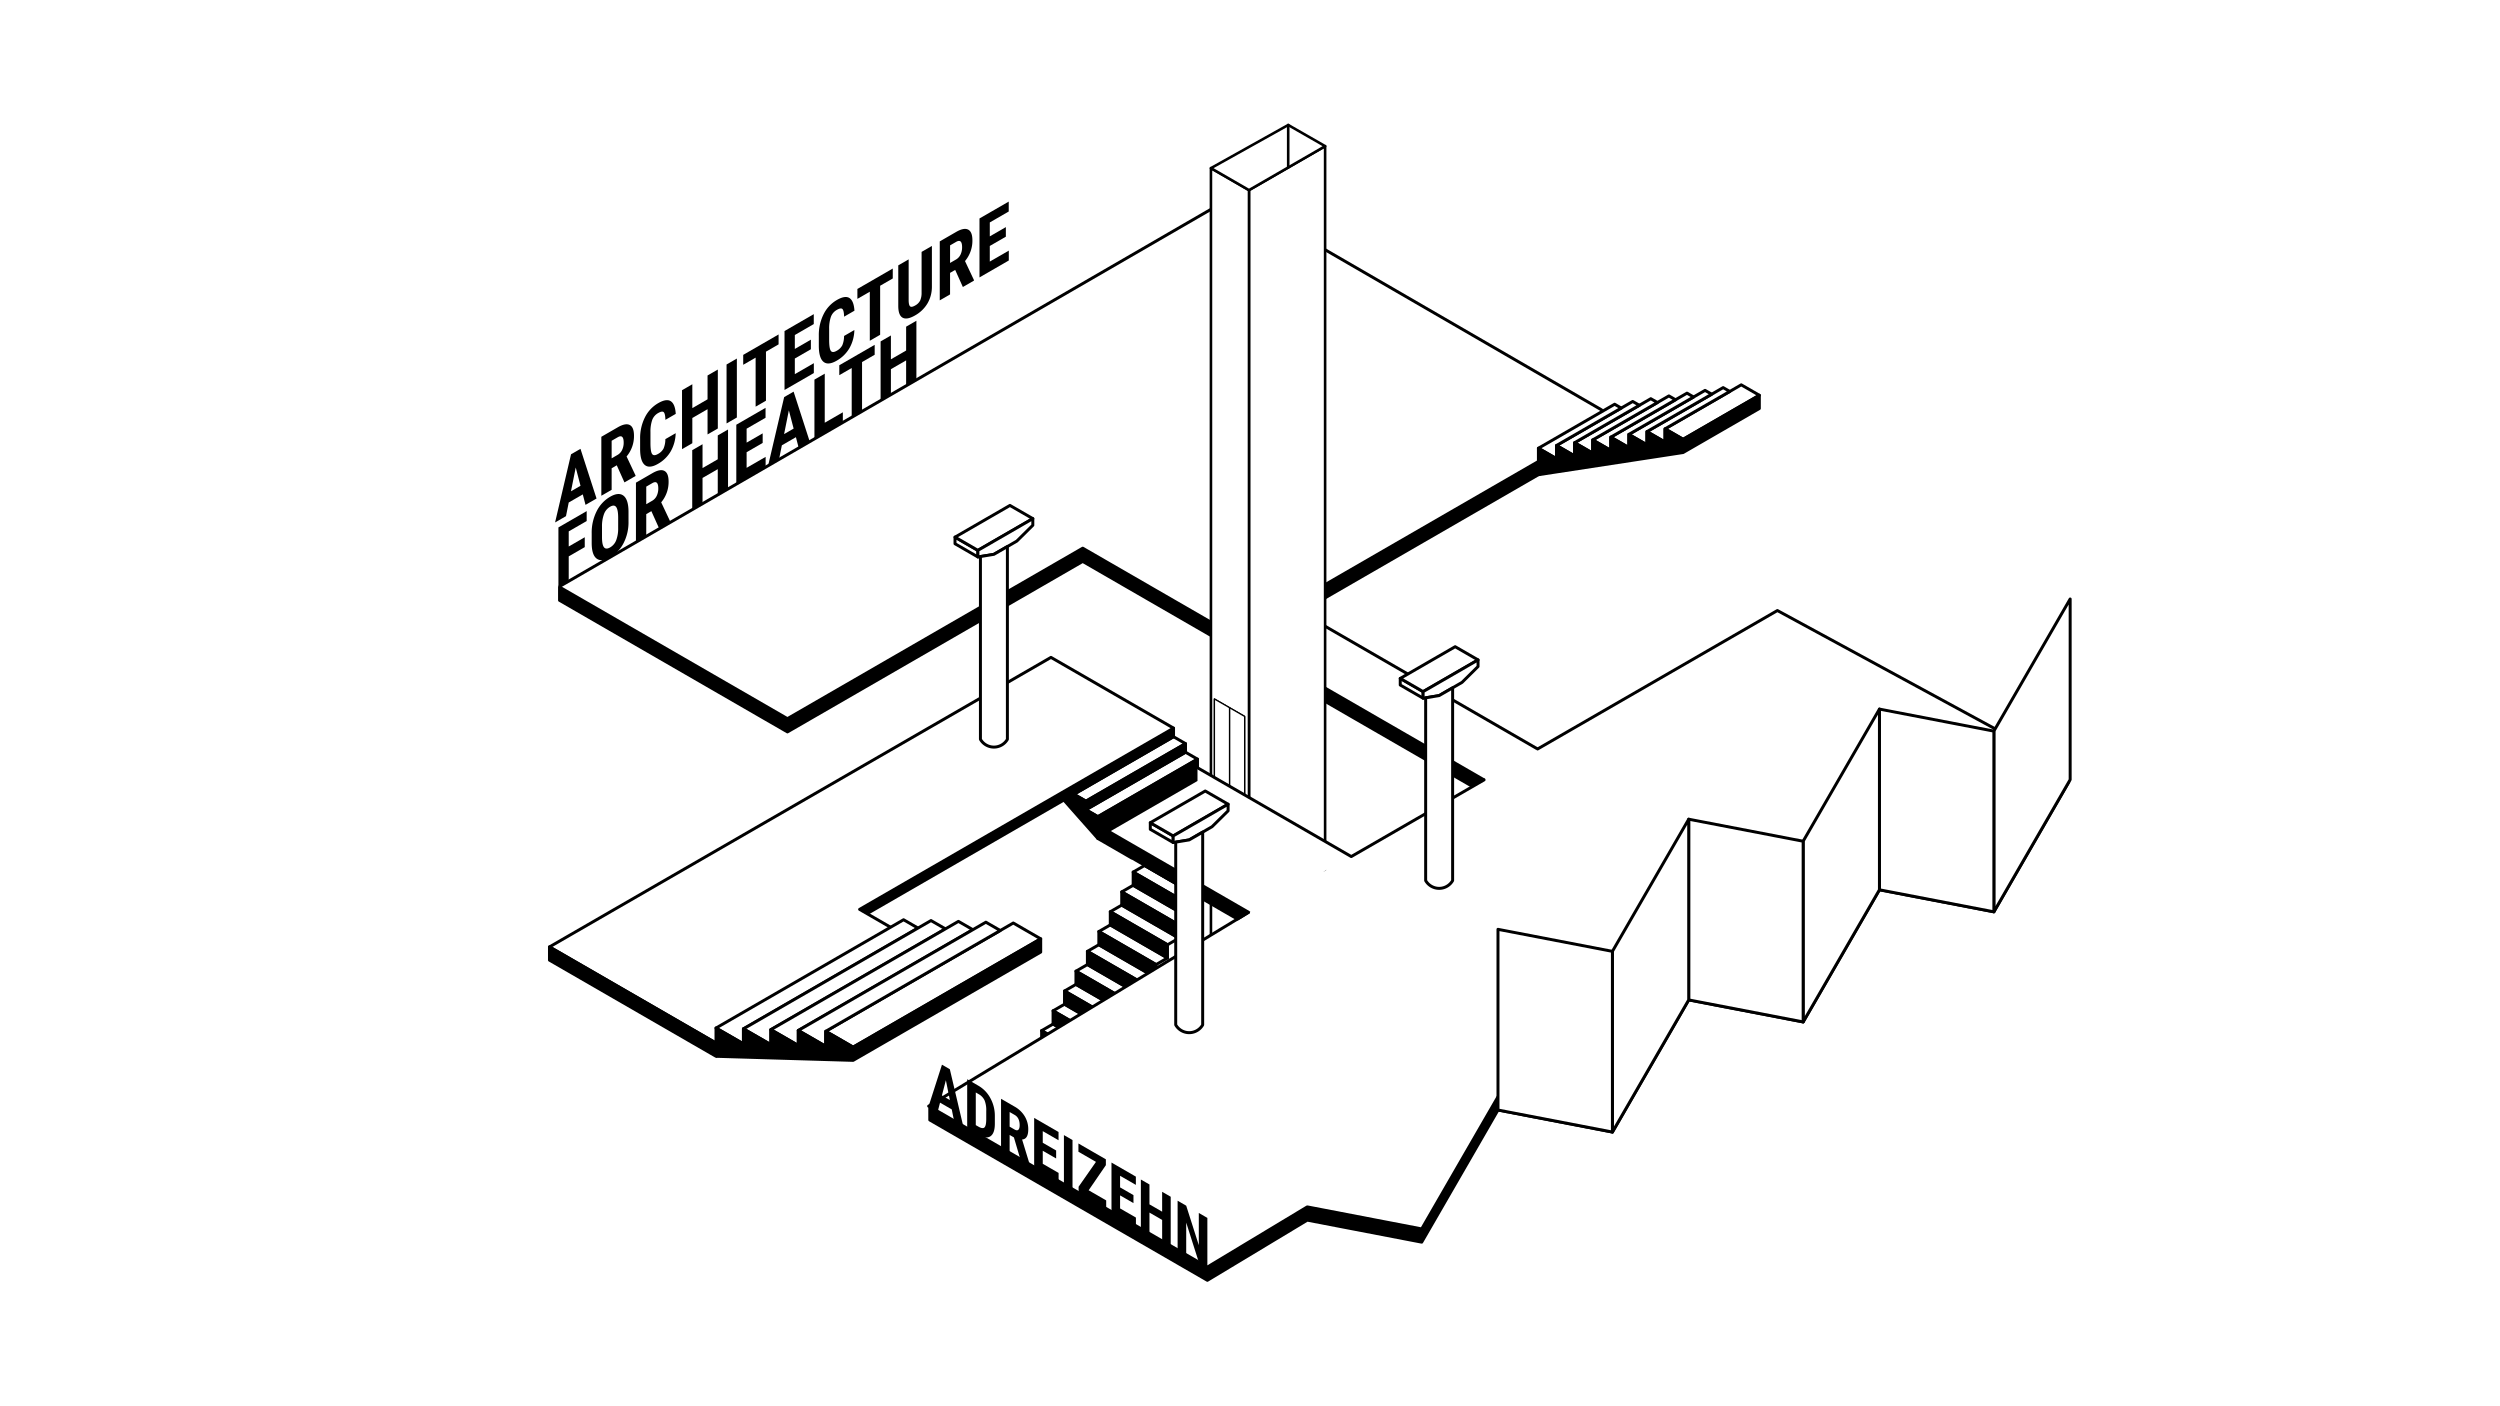 <svg xmlns="http://www.w3.org/2000/svg" xmlns:xlink="http://www.w3.org/1999/xlink" width="1920" height="1080" viewBox="0 0 1920 1080">
  <rect x="0" y="0" width="1920" height="1080" fill="#808080" stroke="none"/>
  <defs>
    <clipPath id="clip-TU_IfA_-_E05_ISO_1">
      <rect width="1920" height="1080"/>
    </clipPath>
  </defs>
  <g id="TU_IfA_-_E05_ISO_1" data-name="TU IfA - E05 ISO – 1" clip-path="url(#clip-TU_IfA_-_E05_ISO_1)">
    <rect width="1920" height="1080" fill="#fff"/>
    <g id="Group_6698" data-name="Group 6698" transform="translate(18.383 -6.406)">
      <g id="_05_STAIR_DOWN" data-name="05_STAIR DOWN" transform="translate(764.007 660.94)">
        <path id="Path_19910" data-name="Path 19910" d="M8456.193,852.931v10.148l43.943,25.371V878.3Z" transform="translate(-8456.193 -685.489)" stroke="#000" stroke-linejoin="round" stroke-width="2.288" fill-rule="evenodd"/>
        <path id="Path_19911" data-name="Path 19911" d="M8590.988,720.763l8.789-5.074-43.942-25.371-8.789,5.074Z" transform="translate(-8459.165 -680.17)" fill="#fff" stroke="#000" stroke-linejoin="round" stroke-width="2.288" fill-rule="evenodd"/>
        <path id="Path_19912" data-name="Path 19912" d="M8537.96,711.129,8581.9,736.5l8.787-5.074-43.942-25.371Z" transform="translate(-8458.868 -680.685)" fill="#fff" stroke="#000" stroke-linejoin="round" stroke-width="2.288" fill-rule="evenodd"/>
        <path id="Path_19913" data-name="Path 19913" d="M8581.607,747.162l-43.943-25.371-8.788,5.074,43.943,25.371,8.788-5.074Z" transform="translate(-8458.571 -681.199)" fill="#fff" stroke="#000" stroke-linejoin="round" stroke-width="2.288" fill-rule="evenodd"/>
        <path id="Path_19914" data-name="Path 19914" d="M8519.79,742.6l43.943,25.371,8.788-5.074-43.942-25.371Z" transform="translate(-8458.273 -681.714)" fill="#fff" stroke="#000" stroke-linejoin="round" stroke-width="2.288" fill-rule="evenodd"/>
        <path id="Path_19915" data-name="Path 19915" d="M8554.648,783.71l8.788-5.074-43.943-25.371-8.788,5.074Z" transform="translate(-8457.977 -682.229)" fill="#fff" stroke="#000" stroke-linejoin="round" stroke-width="2.288" fill-rule="evenodd"/>
        <path id="Path_19916" data-name="Path 19916" d="M8545.563,799.447l8.788-5.074L8510.408,769l-8.789,5.074Z" transform="translate(-8457.68 -682.744)" fill="#fff" stroke="#000" stroke-linejoin="round" stroke-width="2.288" fill-rule="evenodd"/>
        <path id="Path_19917" data-name="Path 19917" d="M8545.266,810.109l-43.943-25.371-8.788,5.074,43.943,25.371,8.788-5.074Z" transform="translate(-8457.382 -683.258)" fill="#fff" stroke="#000" stroke-linejoin="round" stroke-width="2.288" fill-rule="evenodd"/>
        <path id="Path_19918" data-name="Path 19918" d="M8536.181,825.846l-43.942-25.371-8.789,5.074,43.942,25.371,8.789-5.074Z" transform="translate(-8457.085 -683.773)" fill="#fff" stroke="#000" stroke-linejoin="round" stroke-width="2.288" fill-rule="evenodd"/>
        <path id="Path_19919" data-name="Path 19919" d="M8474.363,821.286l43.944,25.371,8.787-5.074-43.942-25.371Z" transform="translate(-8456.788 -684.288)" fill="#fff" stroke="#000" stroke-linejoin="round" stroke-width="2.288" fill-rule="evenodd"/>
        <path id="Path_19920" data-name="Path 19920" d="M8509.223,862.393l8.787-5.074-43.943-25.371-8.788,5.074Z" transform="translate(-8456.49 -684.803)" fill="#fff" stroke="#000" stroke-linejoin="round" stroke-width="2.288" fill-rule="evenodd"/>
        <path id="Path_19921" data-name="Path 19921" d="M8464.982,847.685l-8.789,5.074,43.943,25.371,8.788-5.074Z" transform="translate(-8456.193 -685.317)" fill="#fff" stroke="#000" stroke-linejoin="round" stroke-width="2.288" fill-rule="evenodd"/>
        <path id="Path_19922" data-name="Path 19922" d="M8465.278,837.194v10.148l43.944,25.371V862.565Z" transform="translate(-8456.49 -684.974)" stroke="#000" stroke-linejoin="round" stroke-width="2.288" fill-rule="evenodd"/>
        <path id="Path_19923" data-name="Path 19923" d="M8474.363,821.457v10.148l43.944,25.371V846.828Z" transform="translate(-8456.788 -684.459)" stroke="#000" stroke-linejoin="round" stroke-width="2.288" fill-rule="evenodd"/>
        <path id="Path_19924" data-name="Path 19924" d="M8483.449,805.721v10.148l43.942,25.371V831.092Z" transform="translate(-8457.085 -683.945)" stroke="#000" stroke-linejoin="round" stroke-width="2.288" fill-rule="evenodd"/>
        <path id="Path_19925" data-name="Path 19925" d="M8492.534,789.984v10.148l43.943,25.371V815.355Z" transform="translate(-8457.382 -683.43)" stroke="#000" stroke-linejoin="round" stroke-width="2.288" fill-rule="evenodd"/>
        <path id="Path_19926" data-name="Path 19926" d="M8501.619,774.247v10.148l43.944,25.371V799.618Z" transform="translate(-8457.68 -682.915)" stroke="#000" stroke-linejoin="round" stroke-width="2.288" fill-rule="evenodd"/>
        <path id="Path_19927" data-name="Path 19927" d="M8510.705,758.51v10.148l43.943,25.371V783.881Z" transform="translate(-8457.977 -682.4)" stroke="#000" stroke-linejoin="round" stroke-width="2.288" fill-rule="evenodd"/>
        <path id="Path_19928" data-name="Path 19928" d="M8519.79,742.774v10.148l43.943,25.371V768.145Z" transform="translate(-8458.273 -681.886)" stroke="#000" stroke-linejoin="round" stroke-width="2.288" fill-rule="evenodd"/>
        <path id="Path_19929" data-name="Path 19929" d="M8528.876,727.037v10.148l43.943,25.371V752.408Z" transform="translate(-8458.571 -681.371)" stroke="#000" stroke-linejoin="round" stroke-width="2.288" fill-rule="evenodd"/>
        <path id="Path_19930" data-name="Path 19930" d="M8537.96,711.3v10.148l43.944,25.371V736.671Z" transform="translate(-8458.868 -680.856)" stroke="#000" stroke-linejoin="round" stroke-width="2.288" fill-rule="evenodd"/>
        <path id="Path_19931" data-name="Path 19931" d="M8547.046,695.563v10.148l43.942,25.371V720.934Z" transform="translate(-8459.165 -680.341)" stroke="#000" stroke-linejoin="round" stroke-width="2.288" fill-rule="evenodd"/>
        <path id="Path_19932" data-name="Path 19932" d="M8556.132,679.827v10.148l43.943,25.371V705.2Z" transform="translate(-8459.463 -679.827)" stroke="#000" stroke-linejoin="round" stroke-width="2.288" fill-rule="evenodd"/>
      </g>
      <g id="_05_FLUR_STAIR" data-name="05_FLUR_STAIR" transform="translate(782.52 572.211)">
        <path id="Path_19933" data-name="Path 19933" d="M8509.2,637.587l-9.2-5.314,76.512-44.174,9.2,5.314Z" transform="translate(-8476.14 -588.098)" fill="#fff" stroke="#000" stroke-linejoin="round" stroke-width="2.288" fill-rule="evenodd"/>
        <path id="Path_19934" data-name="Path 19934" d="M8518.715,649.9l-9.2-5.314,76.513-44.174,9.2,5.314Z" transform="translate(-8476.451 -588.501)" fill="#fff" stroke="#000" stroke-linejoin="round" stroke-width="2.288" fill-rule="evenodd"/>
        <path id="Path_19935" data-name="Path 19935" d="M8517.6,666.839l-42.264-47.758,23.856,13.774,9.2,5.314v6.594l9.2,5.314,76.513-44.174v16.762Z" transform="translate(-8475.333 -588.681)" stroke="#000" stroke-linejoin="round" stroke-width="2.288" fill-rule="evenodd"/>
        <path id="Path_19936" data-name="Path 19936" d="M8586.023,600.186v-6.594l-76.512,44.174v6.594Z" transform="translate(-8476.451 -588.278)" stroke="#000" stroke-linejoin="round" stroke-width="2.288" fill-rule="evenodd"/>
      </g>
      <g id="_05_FLUR_02" data-name="05_FLUR 02" transform="translate(930.45 471.373)">
        <path id="Path_19937" data-name="Path 19937" d="M8669.42,483.85,8860.307,594.1l-41.116,23.738L8628.266,507.611l41.154-23.761" transform="translate(-8628.266 -483.85)" fill="#fff" fill-rule="evenodd"/>
        <line id="Line_7310" data-name="Line 7310" x1="190.886" y1="110.253" transform="translate(41.155)" stroke="#000" stroke-linecap="round" stroke-linejoin="round" stroke-width="2.288"/>
      </g>
      <path id="_05_ARCH_FOR_HEALTH_FLOOR" data-name="05_ARCH FOR HEALTH_FLOOR" d="M8901.915,328.9,8685.79,204.115l-63.72-36.788-12.474-7.2-21.567,12.452L8091.615,459.182,8266.63,560.228,8493.409,429.3l117.3,67.725Z" transform="translate(-7680.262 -1.888)" fill="#fff" fill-rule="evenodd"/>
      <g id="_05_ARCH_FOR_HEALTH_" data-name="05_ARCH FOR HEALTH_" transform="translate(411.353 327.007)">
        <path id="Path_19939" data-name="Path 19939" d="M8091.615,468.285v10.168L8266.63,579.5l226.779-130.931,299.422,172.871,8.806-5.084L8493.409,438.4,8266.63,569.33Z" transform="translate(-8091.615 -337.997)" stroke="#000" stroke-linejoin="round" stroke-width="2.288" fill-rule="evenodd"/>
        <path id="Path_19938" data-name="Path 19938" d="M8920.86,334.6,8670.812,478.968l8.8,5.085L8920.86,344.77Z" transform="translate(-8110.56 -334.602)" stroke="#000" stroke-linejoin="round" stroke-width="2.288" fill-rule="evenodd"/>
        <path id="Path_22951" data-name="Path 22951" stroke="#000" d="M8535.453,787.172c46.041-26.582,516.864-299.263,516.864-299.263L9335.273,651.8" fill="none" transform="translate(-8535.017 -657.617)" stroke-linecap="round" stroke-linejoin="round" stroke-width="2.288" fill-rule="evenodd"/>
      </g>
      <g id="_05_ARCH_FOR_HEALTH_TEXT" data-name="05_ARCH FOR HEALTH_TEXT" transform="translate(407.92 161.222)">
        <path id="Path_19989" data-name="Path 19989" d="M8109.342,394.506l-10.8,6.235-2.1,10.48-8.375,4.835,12.254-52.35,7.244-4.184,12.334,38.156-8.456,4.882Zm-9.075-2.379,7.324-4.229-3.663-14.024Z" transform="translate(-8088.066 -169.632)"/>
        <path id="Path_19990" data-name="Path 19990" d="M8136.639,371.526l-3.932,2.27V390.34l-7.917,4.571V349.634l12.63-7.292q5.952-3.436,9.2-1.749t3.245,8.247a24.27,24.27,0,0,1-5.683,15.907l6.868,14.568v.435l-8.51,4.913Zm-3.932-5.348,4.5-2.6a8.626,8.626,0,0,0,3.555-3.871,12.808,12.808,0,0,0,1.185-5.551q0-6.811-4.606-4.151l-4.631,2.675Z" transform="translate(-8089.267 -168.995)"/>
        <path id="Path_19991" data-name="Path 19991" d="M8182.89,346.241a29.477,29.477,0,0,1-3.771,13.9,26.245,26.245,0,0,1-9.8,9.64q-6.653,3.841-10.193.832t-3.541-12.369v-7.618a35.756,35.756,0,0,1,3.663-16.5,25.829,25.829,0,0,1,10.179-10.929q6.409-3.7,9.736-1.485t3.783,9.694L8175,335.993q-.107-4.724-1.278-5.869t-4.3.661a10.138,10.138,0,0,0-4.5,5.162,26.9,26.9,0,0,0-1.4,9.25v8.552q0,6.75,1.306,8.513t4.483-.07a10.245,10.245,0,0,0,4.308-4.245,18.352,18.352,0,0,0,1.348-7.136Z" transform="translate(-8090.275 -168.368)"/>
        <path id="Path_19992" data-name="Path 19992" d="M8216.348,341.838l-7.891,4.555V327.019l-11.687,6.748v19.374l-7.918,4.57V312.435l7.918-4.571v18.316l11.688-6.748V301.116l7.891-4.555Z" transform="translate(-8091.363 -167.573)"/>
        <path id="Path_19993" data-name="Path 19993" d="M8232.127,333.109l-7.918,4.57V292.4l7.918-4.571Z" transform="translate(-8092.519 -167.287)"/>
        <path id="Path_19994" data-name="Path 19994" d="M8264.606,276.322l-9.694,5.6v37.658l-7.944,4.588V286.508l-9.534,5.5v-7.618l27.173-15.689Z" transform="translate(-8092.952 -166.662)"/>
        <path id="Path_19995" data-name="Path 19995" d="M8290.482,279.543l-12.334,7.121v12l14.6-8.427v7.587l-22.513,13V265.55l22.46-12.967V260.2l-14.543,8.4v10.7l12.334-7.121Z" transform="translate(-8094.024 -166.134)"/>
        <path id="Path_19996" data-name="Path 19996" d="M8324.768,264.328a29.454,29.454,0,0,1-3.771,13.9,26.257,26.257,0,0,1-9.8,9.64q-6.653,3.839-10.193.831t-3.542-12.368v-7.618a35.75,35.75,0,0,1,3.663-16.5,25.826,25.826,0,0,1,10.179-10.929q6.409-3.7,9.735-1.485t3.783,9.694l-7.943,4.586q-.108-4.724-1.28-5.869t-4.295.661a10.131,10.131,0,0,0-4.5,5.162,26.859,26.859,0,0,0-1.4,9.25v8.552q0,6.75,1.307,8.513t4.484-.07a10.26,10.26,0,0,0,4.309-4.245,18.415,18.415,0,0,0,1.346-7.136Z" transform="translate(-8094.915 -165.689)"/>
        <path id="Path_19997" data-name="Path 19997" d="M8355.257,223.985l-9.693,5.6v37.658l-7.944,4.588V234.171l-9.535,5.5v-7.618l27.173-15.689Z" transform="translate(-8095.917 -164.95)"/>
        <path id="Path_19998" data-name="Path 19998" d="M8386.374,198.428v31.346a25.162,25.162,0,0,1-3.366,12.749,25.489,25.489,0,0,1-9.506,9.236q-6.3,3.639-9.628,1.765t-3.327-9.056V213.34l7.973-4.6V239.9q0,3.855,1.077,4.882t3.905-.607a9.072,9.072,0,0,0,3.878-3.87,14.529,14.529,0,0,0,1.076-5.988V203Z" transform="translate(-8096.979 -164.363)"/>
        <path id="Path_19999" data-name="Path 19999" d="M8405.334,216.4l-3.933,2.27v16.544l-7.917,4.57V194.5l12.63-7.291q5.95-3.437,9.2-1.75t3.246,8.249a24.264,24.264,0,0,1-5.683,15.905l6.867,14.569v.435l-8.51,4.914Zm-3.933-5.348,4.5-2.6a8.627,8.627,0,0,0,3.555-3.872,12.818,12.818,0,0,0,1.184-5.55q0-6.809-4.6-4.152l-4.633,2.674Z" transform="translate(-8098.056 -163.921)"/>
        <path id="Path_20000" data-name="Path 20000" d="M8445.28,190.172l-12.335,7.12v12l14.6-8.428v7.588l-22.514,13V176.178l22.459-12.967v7.618l-14.542,8.4v10.7l12.335-7.121Z" transform="translate(-8099.088 -163.211)"/>
        <path id="Path_20001" data-name="Path 20001" d="M8110.937,436.622l-12.308,7.107V462.2l-7.917,4.57V421.494l21.706-12.532v7.618l-13.789,7.961v11.6l12.308-7.107Z" transform="translate(-8088.152 -171.249)"/>
        <path id="Path_20002" data-name="Path 20002" d="M8145.41,416.68a34.884,34.884,0,0,1-3.73,16.3A26.436,26.436,0,0,1,8131.325,444q-6.6,3.809-10.369,1t-3.824-11.771v-7.743a36.537,36.537,0,0,1,3.744-16.73,26.29,26.29,0,0,1,10.395-11.24q6.543-3.778,10.314-.809t3.825,12.235Zm-7.945-3q0-6.127-1.507-8.24t-4.687-.281a10.856,10.856,0,0,0-4.659,5.567,26.817,26.817,0,0,0-1.562,9.655v8.054q0,5.94,1.535,7.868t4.74.078a10.828,10.828,0,0,0,4.6-5.411,25.151,25.151,0,0,0,1.536-9.422Z" transform="translate(-8089.017 -170.806)"/>
        <path id="Path_20003" data-name="Path 20003" d="M8164.118,407.944l-3.932,2.27v16.544l-7.917,4.571V386.053l12.63-7.291q5.951-3.436,9.2-1.749t3.244,8.248a24.269,24.269,0,0,1-5.682,15.905l6.867,14.57v.435l-8.509,4.913Zm-3.932-5.348,4.5-2.6a8.634,8.634,0,0,0,3.556-3.873,12.79,12.79,0,0,0,1.185-5.549q0-6.811-4.605-4.153l-4.632,2.675Z" transform="translate(-8090.167 -170.186)"/>
        <path id="Path_20004" data-name="Path 20004" d="M8224.449,389.443,8216.559,394V374.627l-11.688,6.748v19.373l-7.917,4.571V360.042l7.917-4.57v18.316l11.688-6.748V348.724l7.891-4.557Z" transform="translate(-8091.627 -169.13)"/>
        <path id="Path_20005" data-name="Path 20005" d="M8252.2,353.928l-12.333,7.121v12l14.6-8.427v7.587l-22.515,13V339.935l22.46-12.967v7.618l-14.542,8.4v10.7l12.333-7.121Z" transform="translate(-8092.772 -168.567)"/>
        <path id="Path_20006" data-name="Path 20006" d="M8278.56,349.092l-10.8,6.236-2.1,10.48-8.375,4.835,12.253-52.351,7.245-4.184,12.334,38.156-8.456,4.882Zm-9.075-2.378,7.324-4.23-3.662-14.024Z" transform="translate(-8093.601 -168.147)"/>
        <path id="Path_20007" data-name="Path 20007" d="M8301.9,337.524l13.9-8.023v7.587l-21.815,12.594V304.405l7.919-4.57Z" transform="translate(-8094.801 -167.68)"/>
        <path id="Path_20008" data-name="Path 20008" d="M8340.892,284.564l-9.694,5.6V327.82l-7.945,4.587V294.749l-9.533,5.5v-7.618l27.173-15.689Z" transform="translate(-8095.447 -166.931)"/>
        <path id="Path_20009" data-name="Path 20009" d="M8374.012,303.094l-7.891,4.556V288.277l-11.687,6.748V314.4l-7.918,4.57V273.693l7.918-4.571v18.316l11.688-6.748V262.374l7.891-4.557Z" transform="translate(-8096.52 -166.306)"/>
      </g>
      <g id="_05_STAIR_UP" data-name="05_STAIR_UP" transform="translate(1163.114 301.96)">
        <path id="Path_19953" data-name="Path 19953" d="M8983.211,350.526l58.539-33.8-13.891-8.02-58.539,33.8Z" transform="translate(-8872.085 -308.708)" fill="#fff" stroke="#000" stroke-linejoin="round" stroke-width="2.288" fill-rule="evenodd"/>
        <path id="Path_19954" data-name="Path 19954" d="M8968.851,352.726V342.578l49.75-28.723-5.1-2.946-58.54,33.8Z" transform="translate(-8871.615 -308.78)" fill="#fff" stroke="#000" stroke-linejoin="round" stroke-width="2.288" fill-rule="evenodd"/>
        <path id="Path_19955" data-name="Path 19955" d="M8954.489,354.926V344.778l49.751-28.723-5.1-2.946-58.539,33.8Z" transform="translate(-8871.146 -308.852)" fill="#fff" stroke="#000" stroke-linejoin="round" stroke-width="2.288" fill-rule="evenodd"/>
        <path id="Path_19956" data-name="Path 19956" d="M8940.129,357.127V346.979l49.751-28.723-5.1-2.946-8.788,5.074-49.751,28.724Z" transform="translate(-8870.676 -308.924)" fill="#fff" stroke="#000" stroke-linejoin="round" stroke-width="2.288" fill-rule="evenodd"/>
        <path id="Path_19957" data-name="Path 19957" d="M8925.769,359.327V349.179l49.751-28.724-5.1-2.946-8.788,5.074-49.751,28.723Z" transform="translate(-8870.206 -308.996)" fill="#fff" stroke="#000" stroke-linejoin="round" stroke-width="2.288" fill-rule="evenodd"/>
        <path id="Path_19958" data-name="Path 19958" d="M8911.408,361.528V351.379l49.751-28.723-5.1-2.946-58.539,33.8Z" transform="translate(-8869.736 -309.068)" fill="#fff" stroke="#000" stroke-linejoin="round" stroke-width="2.288" fill-rule="evenodd"/>
        <path id="Path_19959" data-name="Path 19959" d="M8946.8,324.856l-5.1-2.946-58.539,33.8,13.891,8.02V353.58Z" transform="translate(-8869.267 -309.14)" fill="#fff" stroke="#000" stroke-linejoin="round" stroke-width="2.288" fill-rule="evenodd"/>
        <path id="Path_19960" data-name="Path 19960" d="M8927.336,324.111l-58.539,33.8,13.891,8.02V355.78l49.75-28.723Z" transform="translate(-8868.797 -309.212)" fill="#fff" stroke="#000" stroke-linejoin="round" stroke-width="2.288" fill-rule="evenodd"/>
        <path id="Path_19961" data-name="Path 19961" d="M8868.8,377.992l111.126-17.027,58.539-33.8V317l-58.539,33.8-13.891-8.02v10.148l-13.892-8.02v10.148l-13.891-8.02v10.148l-13.891-8.02v10.148l-13.891-8.02v10.148l-13.891-8.02v10.148l-13.891-8.02V365.7l-13.891-8.02v10.148" transform="translate(-8868.797 -308.98)" stroke="#000" stroke-linejoin="round" stroke-width="2.288" fill-rule="evenodd"/>
      </g>
      <g id="_05_FLUR" data-name="05_FLUR" transform="translate(403.617 511.269)">
        <path id="Path_19964" data-name="Path 19964" d="M8329.849,720.476l5.711,3.3,151.148-87.266,7.723-4.458,76.511-44.174v-6.594l-76.511,44.174Z" transform="translate(-8091.671 -526.933)" stroke="#000" stroke-linejoin="round" stroke-width="2.288" fill-rule="evenodd"/>
        <path id="Path_19962" data-name="Path 19962" d="M8468.755,525.1,8083.617,747.454l127.9,73.842,144.044-83.164-33.764-19.494,241.093-139.2Z" transform="translate(-8083.617 -525.095)" fill="#fff" stroke="#000" stroke-linejoin="round" stroke-width="2.288" fill-rule="evenodd"/>
        <path id="Path_19963" data-name="Path 19963" d="M8211.515,838.668l-127.9-73.842V754.658l127.9,73.842,144.044-83.164V755.5Z" transform="translate(-8083.617 -532.299)" stroke="#000" stroke-linejoin="round" stroke-width="2.288" fill-rule="evenodd"/>
      </g>
      <g id="_05_STAIR" data-name="05_STAIR" transform="translate(531.515 712.771)">
        <path id="Path_19965" data-name="Path 19965" d="M8303.323,819.383,8324,831.323l144.044-83.164L8446.985,736l-9.99,5.768-134.055,77.4Z" transform="translate(-8218.688 -733.496)" fill="#fff" stroke="#000" stroke-linejoin="round" stroke-width="2.288" fill-rule="evenodd"/>
        <path id="Path_19966" data-name="Path 19966" d="M8236.9,817.2l134.055-77.4-11.074-6.393L8215.84,816.575l21.063,12.161Z" transform="translate(-8215.84 -733.411)" fill="#fff" stroke="#000" stroke-linejoin="round" stroke-width="2.288" fill-rule="evenodd"/>
        <path id="Path_19967" data-name="Path 19967" d="M8392.732,740.451l-11.072-6.393-144.045,83.164,21.063,12.161V817.847Z" transform="translate(-8216.552 -733.432)" fill="#fff" stroke="#000" stroke-linejoin="round" stroke-width="2.288" fill-rule="evenodd"/>
        <path id="Path_19968" data-name="Path 19968" d="M8280.453,818.494l134.055-77.4-11.073-6.393L8259.39,817.869l21.063,12.161Z" transform="translate(-8217.265 -733.453)" fill="#fff" stroke="#000" stroke-linejoin="round" stroke-width="2.288" fill-rule="evenodd"/>
        <path id="Path_19969" data-name="Path 19969" d="M8425.21,735.351l-144.045,83.164,21.063,12.161V819.141l134.055-77.4Z" transform="translate(-8217.977 -733.474)" fill="#fff" stroke="#000" stroke-linejoin="round" stroke-width="2.288" fill-rule="evenodd"/>
        <path id="Path_19970" data-name="Path 19970" d="M8215.84,838.774l105.314,3.128L8465.2,758.738V748.57l-144.045,83.164-21.062-12.161v11.535l-21.063-12.161v11.535l-21.062-12.161v11.535L8236.9,817.7v11.535l-21.063-12.161v11.535" transform="translate(-8215.84 -733.907)" stroke="#000" stroke-linejoin="round" stroke-width="2.288" fill-rule="evenodd"/>
      </g>
      <g id="_00_ELEVATOR" data-name="00_ELEVATOR" transform="translate(911.617 102.406)">
        <path id="Path_20488" data-name="Path 20488" d="M960,152.989l58.455-33.749V897.6l-58.441,33.741Z" transform="translate(-930.772 -102.994)" fill="#fff" stroke="#000" stroke-linejoin="round" stroke-width="2" fill-rule="evenodd"/>
        <path id="Path_20489" data-name="Path 20489" d="M958.941,153.6l-29.227-16.874.012,778.355,29.227,16.874Z" transform="translate(-929.714 -103.605)" fill="#fff" stroke="#000" stroke-linejoin="round" stroke-width="2" fill-rule="evenodd"/>
        <path id="Path_20490" data-name="Path 20490" d="M929.714,135.547l29.227,16.874,58.49-33.76-28.377-16.256Z" transform="translate(-929.714 -102.406)" fill="#fff" stroke="#000" stroke-linejoin="round" stroke-width="2" fill-rule="evenodd"/>
        <line id="Line_7318" data-name="Line 7318" y2="32.609" transform="translate(59.341)" fill="none" stroke="#000" stroke-linecap="round" stroke-linejoin="round" stroke-width="2"/>
        <g id="_03_ELEVATOR_DOOR" data-name="03_ELEVATOR DOOR" transform="translate(2.668 440.801)">
          <path id="Path_19686" data-name="Path 19686" d="M4772.833,619.094V558.909l23.22,13.406V632.5Z" transform="translate(-4772.833 -558.909)" fill="#fff" stroke="#000" stroke-linejoin="round" stroke-width="1" fill-rule="evenodd"/>
          <path id="Path_19687" data-name="Path 19687" d="M4784.856,626.036V565.851l11.61,6.7v60.186Z" transform="translate(-4773.247 -559.148)" fill="#fff" stroke="#000" stroke-linejoin="round" stroke-width="1" fill-rule="evenodd"/>
          <path id="Path_19688" data-name="Path 19688" d="M4772.833,619.094V558.909l11.61,6.7V625.8Z" transform="translate(-4772.833 -558.909)" fill="#fff" stroke="#000" stroke-linejoin="round" stroke-width="1" fill-rule="evenodd"/>
        </g>
      </g>
      <g id="_05_ADREIZEHN" data-name="05_ADREIZEHN" transform="translate(694.829 475.299)">
        <path id="_05_ADREIZEHN_FLOOR" data-name="05_ADREIZEHN_FLOOR" d="M8811.252,617.974l-101.98,58.878-78.885,42.8-244.82,149.321,213.186,123.139,76.718-46.209,87.887,16.914,58.59-101.482,87.886,16.914,58.591-101.482,87.886,16.914L9114.9,692.2l87.886,16.914,57.523-99.634L9036.532,487.909,8852.368,594.236Z" transform="translate(-8384.706 -487.909)" fill="#fff" fill-rule="evenodd"/>
        <g id="_05_ADREIZEHN_HATCH" data-name="05_ADREIZEHN_HATCH">
          <line id="Line_7312" data-name="Line 7312" x1="245.68" y2="148.88" transform="translate(0 231.749)" fill="none" stroke="#000" stroke-linecap="round" stroke-miterlimit="10" stroke-width="2.288"/>
          <path id="Path_19951" data-name="Path 19951" stroke="#000" d="M8868.153,594.236l184.164-106.327,167.257,90.869" fill="none" transform="translate(-8400.492 -487.909)" stroke-linecap="round" stroke-linejoin="round" stroke-width="2.288" fill-rule="evenodd"/>
          <path id="_05_ADREIZEHN_HATCH-2" data-name="05_ADREIZEHN_HATCH" d="M8675.47,950.019l-76.718,46.209L8385.566,873.09v10.168L8598.752,1006.4l76.718-46.208,87.887,16.914,58.59-101.482,87.886,16.914,58.591-101.482,87.886,16.914L9114.9,706.483l87.886,16.914,57.523-99.634V613.6l-33.78,58.511-23.743,41.123L9114.9,696.315,9056.309,797.8l-87.886-16.914-58.591,101.482-87.886-16.914-58.59,101.482L8675.47,950.02Z" transform="translate(-8384.706 -492.02)" stroke="#000" stroke-linejoin="round" stroke-width="2.288" fill-rule="evenodd"/>
        </g>
      </g>
      <g id="_05_ADREIZEHN_TEXT" data-name="05_ADREIZEHN_TEXT" transform="translate(694.829 824.079)">
        <path id="Path_20010" data-name="Path 20010" d="M8402.413,882.845l-9-5.2-1.753,6.714-6.981-4.031,10.216-31.848,6.039,3.487,10.283,43.682-7.051-4.069Zm-7.565-10.719,6.106,3.525-3.055-15.217Z" transform="translate(-8384.677 -848.483)"/>
        <path id="Path_20011" data-name="Path 20011" d="M8415.267,897.793V860.048l8.646,4.99a24.1,24.1,0,0,1,9.126,9.469,28.048,28.048,0,0,1,3.468,13.512v6.118q0,7.44-3.4,9.716t-9.373-1.172Zm6.6-27.583v25.068l1.977,1.141q3.3,1.906,4.648.675t1.414-6.119v-6.558a20.306,20.306,0,0,0-1.28-8.115,10.711,10.711,0,0,0-4.355-4.7Z" transform="translate(-8385.678 -848.861)"/>
        <path id="Path_20012" data-name="Path 20012" d="M8452.023,905.222l-3.278-1.892v13.792l-6.6-3.812V875.565l10.53,6.079a20.857,20.857,0,0,1,7.666,7.394,19.132,19.132,0,0,1,2.706,10q0,7.519-4.736,7.791l5.724,18.756v.363l-7.094-4.1Zm-3.278-8.244,3.749,2.165q1.975,1.14,2.964.194t.987-3.487q0-5.676-3.838-7.894l-3.862-2.229Z" transform="translate(-8386.557 -849.369)"/>
        <path id="Path_20013" data-name="Path 20013" d="M8485.323,921.908l-10.282-5.937v10.007L8487.21,933v6.325l-18.769-10.837V890.748l18.724,10.81v6.352l-12.124-7v8.918l10.282,5.936Z" transform="translate(-8387.417 -849.865)"/>
        <path id="Path_20014" data-name="Path 20014" d="M8498.67,945.945l-6.6-3.811V904.389l6.6,3.811Z" transform="translate(-8388.189 -850.312)"/>
        <path id="Path_20015" data-name="Path 20015" d="M8511.439,946.992l13.47,7.777V961.1l-21.193-12.236v-4.59l13.335-19.1-13.47-7.777v-6.352l21.082,12.171v4.485Z" transform="translate(-8388.566 -850.529)"/>
        <path id="Path_20016" data-name="Path 20016" d="M8546.716,957.351l-10.282-5.936v10.007l12.168,7.025v6.325l-18.77-10.837V926.191L8548.557,937v6.351l-12.123-7v8.918l10.282,5.937Z" transform="translate(-8389.425 -851.025)"/>
        <path id="Path_20017" data-name="Path 20017" d="M8576.081,990.638l-6.579-3.8V970.689l-9.742-5.625v16.15l-6.6-3.81V939.658l6.6,3.81v15.27l9.742,5.626V949.095l6.579,3.8Z" transform="translate(-8390.188 -851.465)"/>
        <path id="Path_20018" data-name="Path 20018" d="M8605.188,1007.442l-6.6-3.811-9.652-30.331v24.758l-6.6-3.811V956.5l6.6,3.811,9.677,30.369V965.9l6.577,3.8Z" transform="translate(-8391.142 -852.016)"/>
      </g>
      <g id="_05_FLUR_01" data-name="05_FLUR 01" transform="translate(824.785 596.027)">
        <path id="Path_19947" data-name="Path 19947" d="M8635.05,723.74l-106.921-61.76,67.708-39.092V612.72l118.1,68.215Z" transform="translate(-8519.326 -612.72)" fill="#fff" fill-rule="evenodd"/>
        <path id="Path_19952" data-name="Path 19952" stroke="#000" d="M8598.126,612.72l118.1,68.215,101.98-58.878" fill="none" transform="translate(-8521.613 -612.721)" stroke-linecap="round" stroke-linejoin="round" stroke-width="2.288" fill-rule="evenodd"/>
        <path id="Path_19950" data-name="Path 19950" d="M8519.027,668.556l26.26,15.161c.024,0,43.969,25.37,43.969,25.37l36.97,21.346,8.526-5.2c0-.007-45.5-26.275-45.5-26.275l-5.712-3.3-38.232-22.089-5.711-3.3-20.573-11.884Z" transform="translate(-8519.027 -614.215)" stroke="#000" stroke-linejoin="round" stroke-width="2.288" fill-rule="evenodd"/>
      </g>
      <g id="_05_COLOMUN_01" data-name="05_COLOMUN_01" transform="translate(865.043 613.897)">
        <path id="Path_19971" data-name="Path 19971" d="M8578.225,666.521l-17.578-10.148v5.074l17.578,10.148Z" transform="translate(-8560.646 -632.017)" fill="#fff" stroke="#000" stroke-linejoin="round" stroke-width="2.288" fill-rule="evenodd"/>
        <path id="Path_19972" data-name="Path 19972" d="M8602.833,631.194l-42.187,24.356,17.578,10.148,42.185-24.356Z" transform="translate(-8560.646 -631.194)" fill="#fff" stroke="#000" stroke-linejoin="round" stroke-width="2.288" fill-rule="evenodd"/>
        <path id="Path_19973" data-name="Path 19973" d="M8578.818,666.041v5.074l12.3-2.03,17.577-10.148,12.3-12.178v-5.074Z" transform="translate(-8561.241 -631.537)" fill="#fff" stroke="#000" stroke-linejoin="round" stroke-width="2.288" fill-rule="evenodd"/>
        <path id="Path_19974" data-name="Path 19974" d="M8580.831,671.518V811.884l.211.352.224.345.235.337.246.328.258.32.268.311.28.3.289.292.3.281.31.271.317.26.325.249.335.238.343.226.351.214.356.2.365.19.37.177.376.164.382.151.386.138.392.125.4.111.4.1.4.084.4.07.406.056.409.042.409.028.411.014h.411l.409-.014.41-.028.408-.042.407-.056.4-.07.4-.084.4-.1.4-.111.391-.125.387-.138.381-.151.377-.164.371-.177.363-.19.358-.2.349-.214.344-.226.334-.238.327-.249.317-.26.308-.271.3-.281.289-.292.278-.3.269-.311.258-.32.246-.328.235-.337.223-.345.212-.352V663.83l-10.357,5.98Z" transform="translate(-8561.307 -632.261)" fill="#fff" stroke="#000" stroke-linejoin="round" stroke-width="2.288" fill-rule="evenodd"/>
      </g>
      <g id="_05_COLOMUN_02" data-name="05_COLOMUN_02" transform="translate(1056.999 503.071)">
        <path id="Path_19975" data-name="Path 19975" d="M8776.671,551.948,8759.094,541.8v5.074l17.577,10.148Z" transform="translate(-8759.094 -517.444)" fill="#fff" stroke="#000" stroke-linejoin="round" stroke-width="2.288" fill-rule="evenodd"/>
        <path id="Path_19976" data-name="Path 19976" d="M8801.279,516.62l-42.186,24.356,17.577,10.148,42.186-24.356Z" transform="translate(-8759.094 -516.62)" fill="#fff" stroke="#000" stroke-linejoin="round" stroke-width="2.288" fill-rule="evenodd"/>
        <path id="Path_19977" data-name="Path 19977" d="M8777.265,551.467v5.074l12.3-2.03,17.577-10.148,12.3-12.178v-5.074Z" transform="translate(-8759.688 -516.963)" fill="#fff" stroke="#000" stroke-linejoin="round" stroke-width="2.288" fill-rule="evenodd"/>
        <path id="Path_19978" data-name="Path 19978" d="M8779.277,556.945V697.311l.212.352.223.345.235.337.247.328.258.32.268.311.279.3.289.292.3.281.309.271.317.26.326.249.335.238.343.226.351.214.357.2.363.19.37.177.377.164.382.151.386.138.392.125.395.111.4.1.4.084.4.07.406.056.408.042.41.028.411.014h.41l.41-.014.409-.028.409-.042.406-.056.405-.07.4-.084.4-.1.4-.111.391-.125.387-.138.381-.151.376-.164.371-.177.364-.19.357-.2.351-.214.343-.226.334-.238.326-.249.317-.26.309-.271.3-.281.29-.292.278-.3.269-.311.258-.32.246-.328.234-.337.224-.345.212-.352V549.256l-10.357,5.98Z" transform="translate(-8759.754 -517.688)" fill="#fff" stroke="#000" stroke-linejoin="round" stroke-width="2.288" fill-rule="evenodd"/>
      </g>
      <g id="_05_COLOMUN_03" data-name="05_COLOMUN_03" transform="translate(715.065 394.578)">
        <path id="Path_19979" data-name="Path 19979" d="M8423.174,439.786,8405.6,429.638v5.074l17.577,10.148Z" transform="translate(-8405.597 -405.282)" fill="#fff" stroke="#000" stroke-linejoin="round" stroke-width="2.288" fill-rule="evenodd"/>
        <path id="Path_19980" data-name="Path 19980" d="M8447.781,404.458,8405.6,428.814l17.577,10.148,42.186-24.356Z" transform="translate(-8405.597 -404.458)" fill="#fff" stroke="#000" stroke-linejoin="round" stroke-width="2.288" fill-rule="evenodd"/>
        <path id="Path_19981" data-name="Path 19981" d="M8423.768,439.305v5.074l12.3-2.03,17.577-10.148,12.3-12.178V414.95Z" transform="translate(-8406.191 -404.802)" fill="#fff" stroke="#000" stroke-linejoin="round" stroke-width="2.288" fill-rule="evenodd"/>
        <path id="Path_19982" data-name="Path 19982" d="M8425.78,444.783V585.149l.212.352.223.345.235.337.247.328.258.32.268.311.279.3.289.292.3.281.309.271.317.26.326.249.335.238.343.226.35.214.357.2.364.19.37.177.377.164.382.151.386.138.392.125.395.111.4.1.4.084.4.07.407.056.408.042.41.028.41.014h.411l.41-.014.409-.028.409-.042.406-.056.4-.07.4-.084.4-.1.4-.111.391-.125.387-.138.381-.151.376-.164.371-.177.364-.19.357-.2.35-.214.344-.226.334-.238.326-.249.317-.26.309-.271.3-.281.289-.292.279-.3.269-.311.258-.32.245-.328.235-.337.224-.345.211-.352V437.094l-10.356,5.98Z" transform="translate(-8406.257 -405.526)" fill="#fff" stroke="#000" stroke-linejoin="round" stroke-width="2.288" fill-rule="evenodd"/>
      </g>
      <g id="_05_FACADE_RIGHT" data-name="05_FACADE_RIGHT" transform="translate(1132.069 466.425)">
        <path id="Path_19983" data-name="Path 19983" d="M9230.42,580.216v138.77L9289.011,617.5V478.734Z" transform="translate(-8849.581 -478.734)" fill="#fff" stroke="#000" stroke-linejoin="round" stroke-width="2.288" fill-rule="evenodd"/>
        <path id="Path_19984" data-name="Path 19984" d="M9227.447,583.076l-26.411-5.083-61.475-11.831V704.819l.292.169,87.594,16.857Z" transform="translate(-8846.608 -481.594)" fill="#fff" stroke="#000" stroke-linejoin="round" stroke-width="2.288" fill-rule="evenodd"/>
        <path id="Path_19985" data-name="Path 19985" d="M9078.989,667.644v138.77l58.591-101.482V566.162L9096.6,637.147Z" transform="translate(-8844.627 -481.594)" fill="#fff" stroke="#000" stroke-linejoin="round" stroke-width="2.288" fill-rule="evenodd"/>
        <path id="Path_19986" data-name="Path 19986" d="M8988.132,653.59V792.36l87.886,16.914V670.5l-8.7-1.674Z" transform="translate(-8841.655 -484.454)" fill="#fff" stroke="#000" stroke-linejoin="round" stroke-width="2.288" fill-rule="evenodd"/>
        <path id="Path_19987" data-name="Path 19987" d="M8986.15,792.36V653.59L8927.56,755.072v138.77Z" transform="translate(-8839.674 -484.454)" fill="#fff" stroke="#000" stroke-linejoin="round" stroke-width="2.288" fill-rule="evenodd"/>
        <path id="Path_19988" data-name="Path 19988" d="M8924.588,757.932,8836.7,741.018v138.77l87.886,16.914Z" transform="translate(-8836.702 -487.313)" fill="#fff" stroke="#000" stroke-linejoin="round" stroke-width="2.288" fill-rule="evenodd"/>
      </g>
    </g>
  </g>
</svg>
